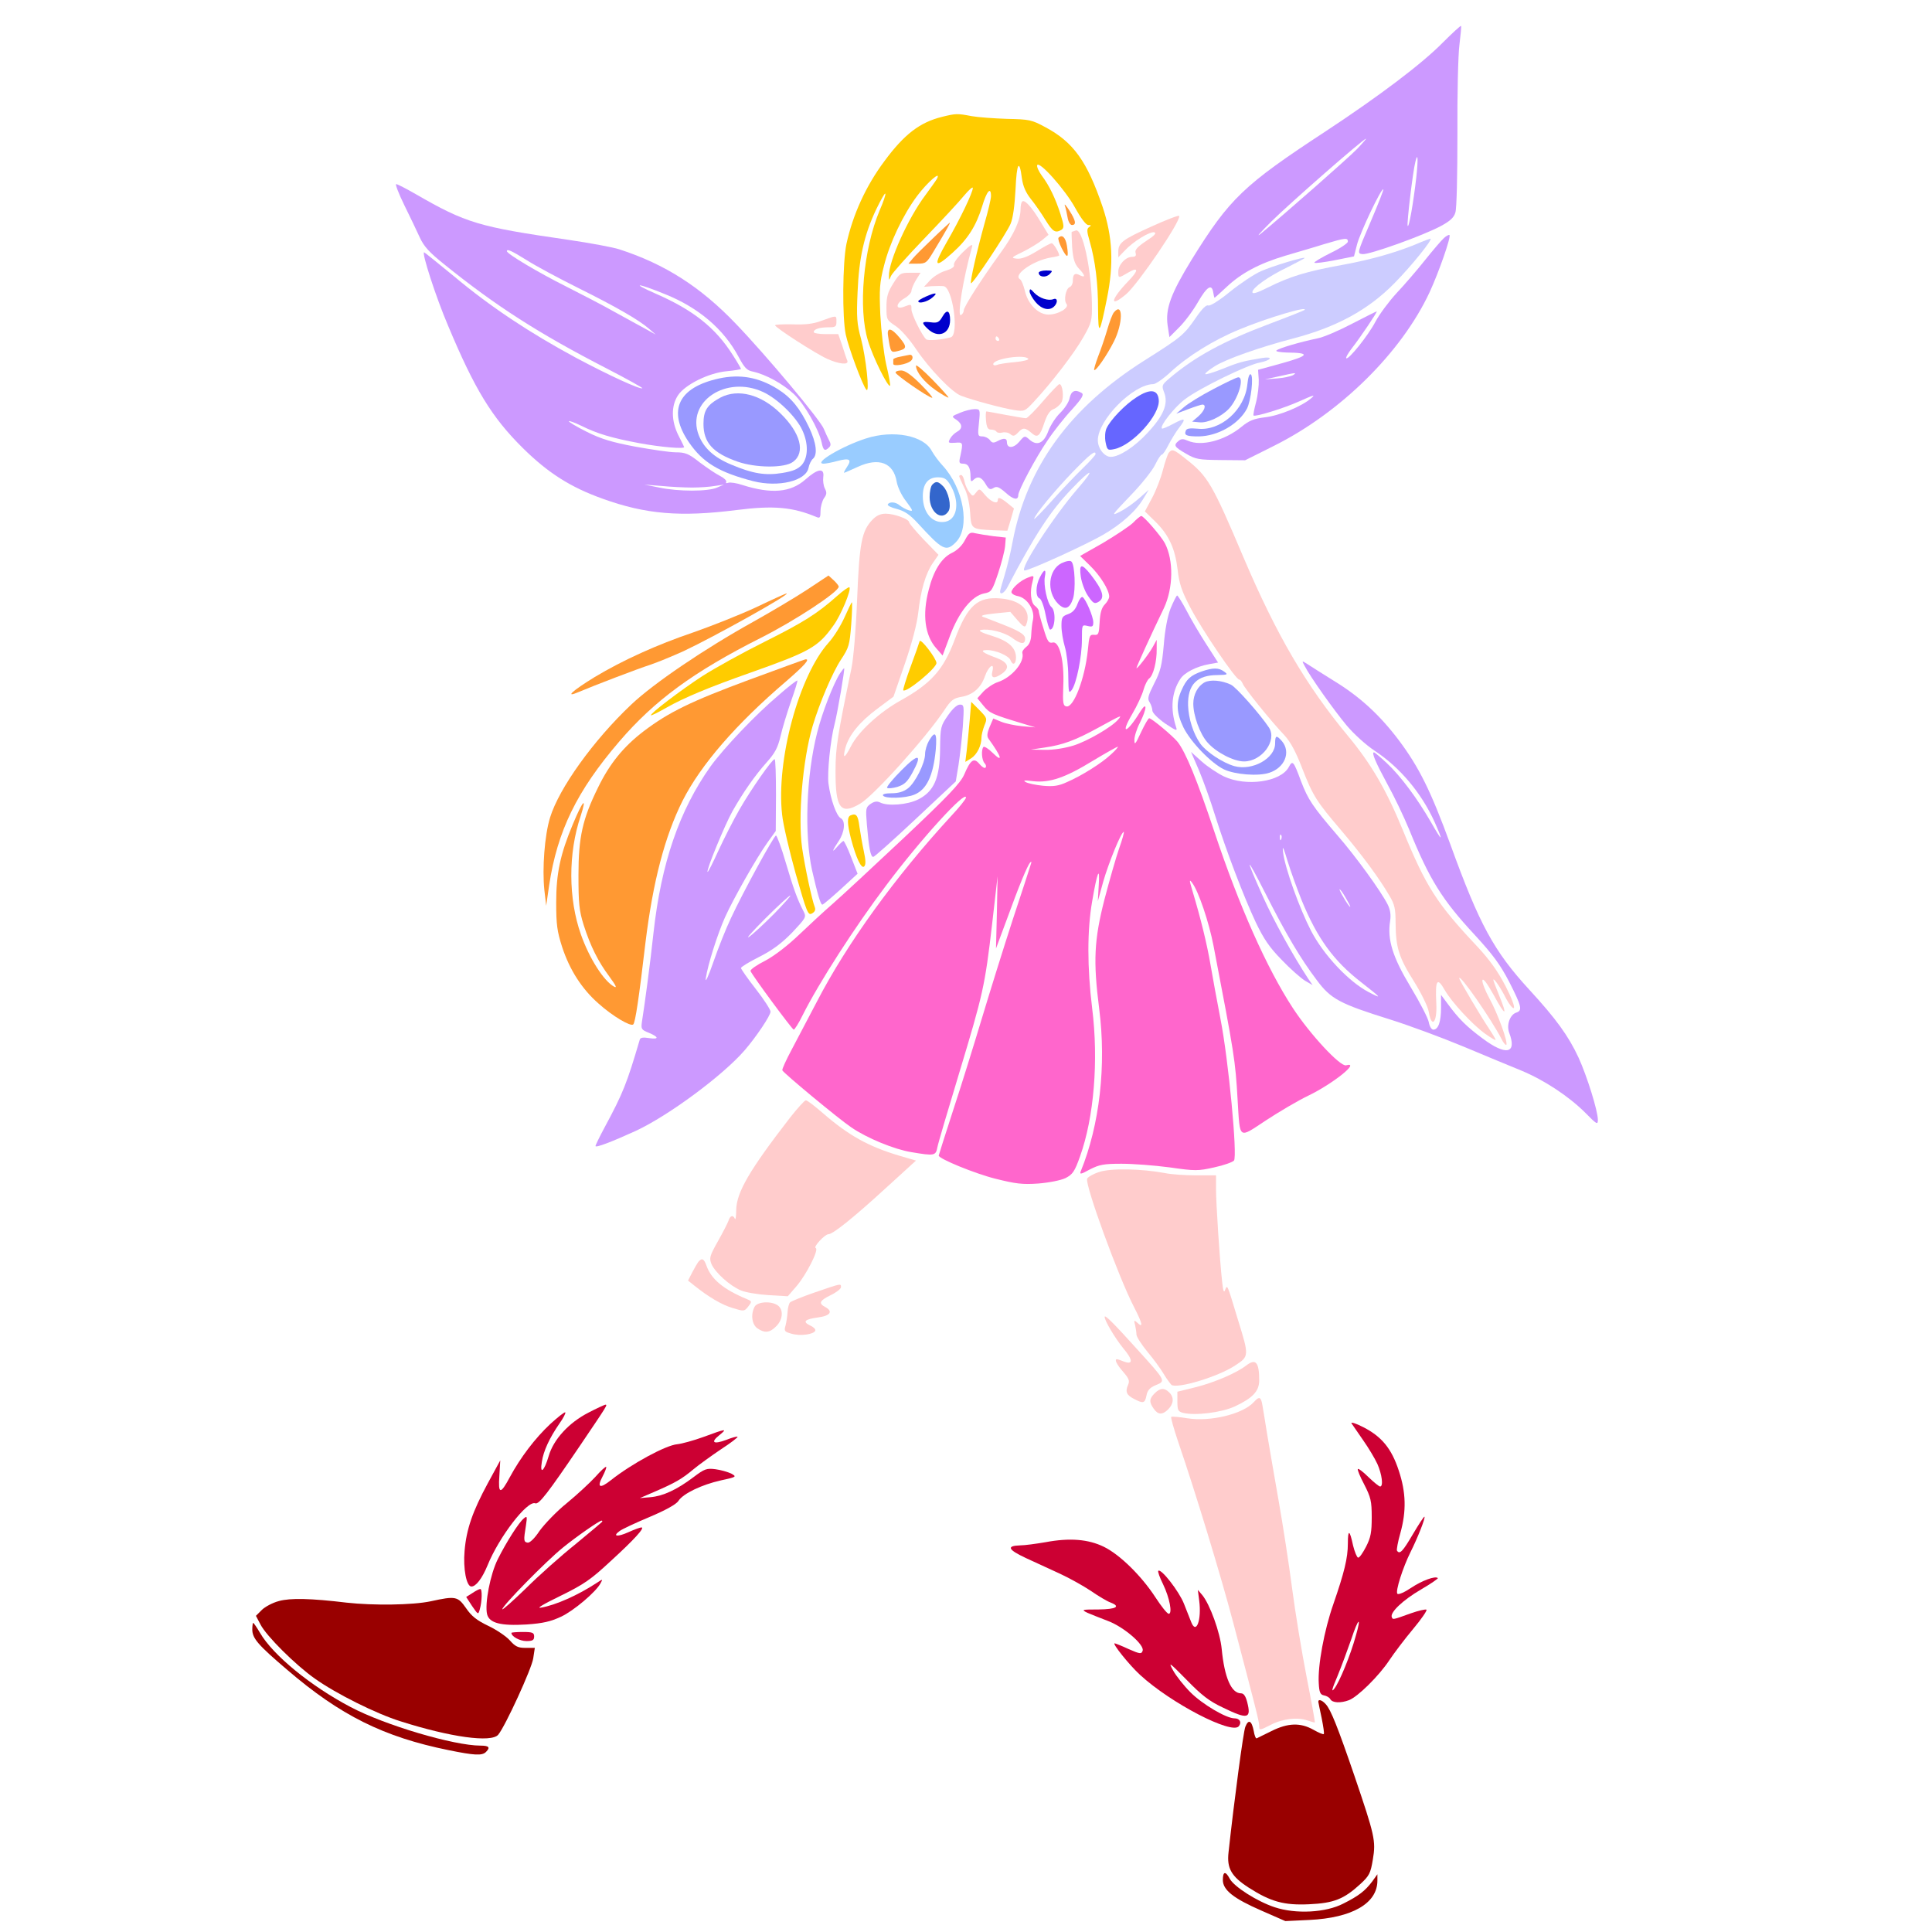 <?xml version="1.0" encoding="UTF-8" standalone="no"?>
<svg
   xmlns:dc="http://purl.org/dc/elements/1.1/"
   xmlns:cc="http://creativecommons.org/ns#"
   xmlns:rdf="http://www.w3.org/1999/02/22-rdf-syntax-ns#"
   xmlns:svg="http://www.w3.org/2000/svg"
   xmlns="http://www.w3.org/2000/svg"
   xmlns:sodipodi="http://sodipodi.sourceforge.net/DTD/sodipodi-0.dtd"
   xmlns:inkscape="http://www.inkscape.org/namespaces/inkscape"
   version="1.0"
   width="850pt"
   height="850pt"
   viewBox="0 0 850 850"
   preserveAspectRatio="xMidYMid meet"
   id="svg2"
   inkscape:version="0.91 r13725"
   sodipodi:docname="People518_014.svg">
  <defs
     id="defs188" />
  <sodipodi:namedview
     pagecolor="#ffffff"
     bordercolor="#666666"
     borderopacity="1"
     objecttolerance="10"
     gridtolerance="10"
     guidetolerance="10"
     inkscape:pageopacity="0"
     inkscape:pageshadow="2"
     inkscape:window-width="1920"
     inkscape:window-height="980"
     id="namedview186"
     showgrid="false"
     inkscape:zoom="0.62824358"
     inkscape:cx="770.86097"
     inkscape:cy="675.37097"
     inkscape:window-x="0"
     inkscape:window-y="1"
     inkscape:window-maximized="1"
     inkscape:current-layer="svg2" />
  <g
     transform="translate(0,850) scale(0.1,-0.1)"
     fill="#000000"
     stroke="none"
     id="g6">
    <path
       d="M0 4250 l0 -4250 4250 0 4250 0 0 4250 0 4250 -4250 0 -4250 0 0 -4250z m6460 4143 c-9 -46 -13 -192 -14 -445 -1 -418 -7 -380 54 -360 8 2 -4 -13 -27 -34 -38 -35 -47 -52 -82 -164 -52 -162 -101 -261 -194 -391 -126 -176 -313 -345 -506 -454 -136 -77 -217 -105 -308 -105 -40 0 -73 -2 -73 -4 0 -3 14 -25 30 -50 17 -25 76 -150 131 -278 97 -225 205 -445 236 -480 9 -10 67 -45 130 -79 145 -79 228 -149 326 -274 98 -127 157 -242 242 -475 69 -192 171 -417 224 -493 17 -25 69 -87 117 -138 174 -188 241 -304 294 -511 21 -80 27 -183 11 -193 -6 -3 -17 10 -26 29 -15 32 -101 122 -155 165 -55 41 -150 91 -261 134 -64 26 -158 65 -210 88 -52 23 -188 72 -304 110 -222 74 -297 112 -416 211 -33 27 -59 46 -59 42 0 -11 58 -113 103 -179 58 -85 177 -215 198 -215 32 0 49 -12 49 -35 0 -34 -79 -98 -185 -150 -84 -41 -200 -109 -289 -170 -36 -25 -38 -29 -32 -64 6 -42 -7 -61 -58 -81 l-29 -11 7 -177 c4 -97 10 -193 15 -212 19 -80 103 -357 114 -376 7 -12 20 -35 30 -52 9 -18 20 -60 23 -94 5 -65 33 -234 84 -508 16 -85 42 -252 59 -370 29 -204 58 -370 64 -377 2 -1 9 34 16 80 7 45 35 148 62 230 43 129 49 159 52 244 2 60 7 98 14 100 15 5 41 -34 54 -81 16 -58 32 -31 36 61 4 75 3 81 -36 161 -23 46 -41 88 -41 93 0 16 42 10 76 -12 31 -19 33 -19 28 -2 -11 28 -110 176 -133 197 -12 11 -21 26 -21 34 0 37 170 -38 226 -100 65 -73 109 -211 101 -320 -2 -38 -3 -68 -2 -68 2 0 20 27 41 60 40 61 64 76 64 39 0 -29 -42 -148 -89 -254 -22 -49 -39 -91 -37 -92 2 -2 24 6 50 17 50 23 146 25 153 3 2 -6 -31 -30 -74 -53 -43 -23 -89 -50 -103 -62 l-25 -20 25 7 c14 4 49 9 78 12 43 5 52 3 52 -10 0 -9 -6 -20 -14 -24 -19 -11 -144 -165 -194 -239 -74 -111 -174 -194 -233 -194 -16 0 -19 -4 -14 -17 31 -76 92 -247 135 -379 54 -164 79 -317 65 -391 -19 -102 -163 -173 -354 -173 -76 0 -92 4 -180 42 -116 50 -179 91 -192 125 -12 32 -12 89 1 113 11 21 81 551 73 563 -2 4 -13 7 -24 7 -37 0 -208 88 -308 159 -55 39 -119 94 -143 123 -83 99 -120 137 -139 143 -19 6 -26 30 -11 39 4 2 39 -9 77 -25 38 -16 70 -27 72 -25 9 8 -52 47 -105 66 -109 40 -182 75 -179 85 2 5 37 12 78 15 l74 5 -85 51 c-47 28 -111 61 -143 73 -75 28 -111 45 -169 84 -58 38 -65 69 -15 60 17 -2 95 4 172 16 212 30 291 7 424 -127 40 -41 68 -64 61 -51 -7 13 -19 32 -27 41 -9 10 -13 24 -9 33 5 14 11 14 47 -7 63 -35 106 -78 140 -138 29 -52 30 -53 25 -20 -2 19 -8 50 -12 68 -10 47 13 41 59 -16 52 -66 96 -176 108 -274 11 -97 24 -142 45 -159 23 -19 25 -7 9 47 -8 27 -39 144 -69 259 -30 116 -79 287 -109 380 -30 94 -74 236 -97 317 l-43 147 -41 22 c-23 11 -67 34 -98 50 -58 29 -74 52 -66 96 1 10 -10 34 -25 54 -31 42 -33 56 -10 81 14 16 15 20 1 36 -47 52 -97 202 -68 202 7 0 38 -28 69 -61 l55 -62 8 31 c6 24 4 41 -11 69 -10 21 -51 128 -90 238 -39 110 -78 219 -87 242 -23 64 -36 70 -97 48 -113 -42 -332 -12 -477 65 -31 16 -74 32 -95 35 -37 5 -44 2 -86 -37 -138 -127 -308 -273 -340 -291 -28 -16 -46 -40 -77 -102 -23 -44 -51 -94 -62 -112 l-21 -32 82 30 c92 34 123 34 127 3 3 -20 -30 -56 -60 -66 -7 -3 -7 -10 2 -25 18 -27 6 -52 -30 -66 -23 -9 -30 -18 -30 -39 0 -17 -7 -31 -19 -38 -26 -13 -102 -13 -138 1 -32 12 -21 24 -122 -131 -71 -108 -189 -255 -198 -246 -3 3 15 31 39 63 49 63 178 254 197 291 10 19 9 23 -6 28 -43 14 -61 28 -75 57 -13 26 -26 35 -75 49 -35 10 -85 36 -121 63 -34 25 -66 45 -70 45 -4 0 -18 -21 -31 -47 -52 -108 -428 -682 -570 -873 -103 -137 -106 -153 -13 -65 37 35 110 105 164 156 53 50 107 111 120 135 22 42 48 59 48 31 0 -8 -9 -40 -20 -72 -11 -32 -18 -60 -16 -62 2 -3 26 11 53 30 89 62 159 96 251 121 50 13 97 28 104 32 7 5 22 10 33 11 24 4 90 43 149 88 25 19 51 35 56 35 24 0 6 -34 -46 -85 -65 -64 -54 -70 41 -20 65 34 98 38 75 9 -7 -7 -67 -47 -135 -89 -148 -90 -158 -100 -113 -109 57 -11 169 -59 165 -70 -2 -6 -44 -14 -95 -17 -92 -7 -181 -37 -225 -77 -17 -15 -17 -17 -2 -22 12 -4 -7 -15 -54 -34 -64 -25 -78 -35 -127 -97 -30 -38 -66 -76 -78 -84 -13 -9 -38 -46 -57 -83 -46 -93 -116 -160 -220 -211 -47 -22 -90 -41 -95 -41 -5 0 -9 -34 -10 -75 0 -73 -3 -80 -73 -223 -40 -81 -80 -161 -88 -179 -9 -17 -29 -46 -45 -62 -38 -39 -66 -40 -219 -6 -298 66 -499 171 -722 374 -42 39 -81 71 -87 71 -18 0 -50 59 -56 104 -7 45 -5 47 42 95 65 65 104 75 258 67 66 -3 160 -11 210 -17 100 -12 207 -7 322 17 41 9 87 13 101 9 23 -5 25 -4 18 17 -4 13 -10 67 -12 121 -6 120 11 182 95 347 32 63 64 130 70 148 6 17 18 32 26 32 13 0 16 -13 17 -67 0 -57 2 -65 12 -49 82 132 116 172 222 265 82 72 117 98 121 87 3 -8 -11 -37 -31 -65 -20 -28 -35 -51 -32 -51 8 0 143 76 171 96 32 23 155 213 291 445 10 19 24 50 30 69 16 50 43 88 73 103 26 12 100 145 142 257 24 64 120 209 219 333 39 48 71 92 71 97 0 12 -84 80 -99 80 -19 0 -12 30 24 107 l36 73 -32 40 c-18 22 -36 37 -39 33 -4 -5 -27 -37 -53 -73 -60 -84 -74 -99 -180 -193 -114 -101 -273 -205 -395 -257 -54 -23 -123 -53 -154 -67 -32 -15 -60 -24 -63 -21 -3 3 32 79 78 169 84 166 123 268 133 343 l6 41 -55 28 c-74 38 -168 125 -227 209 -51 73 -109 225 -129 342 -22 123 -10 293 29 404 55 155 260 415 443 560 43 34 76 62 74 62 -16 0 -254 -88 -341 -126 -132 -58 -195 -102 -264 -184 -30 -36 -64 -77 -77 -92 -12 -15 -20 -30 -17 -33 3 -3 1 -5 -5 -5 -6 0 -23 -30 -39 -67 -47 -113 -45 -318 3 -483 2 -8 -3 -2 -12 13 -28 49 -55 176 -55 261 0 112 22 202 70 294 45 87 91 139 230 260 118 101 172 138 314 212 102 53 174 82 421 170 83 30 436 203 478 234 17 13 17 16 -2 52 -12 21 -21 57 -21 80 0 37 -3 43 -33 57 -71 34 -164 41 -308 22 -184 -23 -353 -22 -460 3 -263 63 -472 191 -613 376 -122 158 -268 474 -338 726 -44 163 -110 310 -157 354 -37 36 -39 46 -7 46 36 0 92 -23 201 -84 173 -97 252 -120 580 -167 228 -32 325 -59 450 -122 77 -38 185 -111 257 -173 63 -54 231 -241 366 -406 48 -59 93 -107 100 -108 16 0 16 3 -9 45 -15 25 -20 45 -15 66 3 16 3 50 -1 74 -5 38 -11 48 -42 67 -79 47 -231 162 -231 174 0 10 22 12 100 7 101 -6 118 0 84 28 -24 20 -43 63 -48 111 -3 23 -14 61 -25 83 -12 21 -21 56 -21 77 0 28 -4 38 -16 38 -14 0 -16 8 -12 48 3 27 12 63 21 81 23 46 14 55 -49 47 -44 -5 -54 -3 -54 8 0 20 79 73 136 93 42 14 44 17 30 32 -33 36 12 41 99 11 75 -26 78 -25 70 10 -14 62 106 196 235 264 130 69 267 91 380 62 54 -14 55 -14 86 14 43 37 135 71 209 77 73 6 146 -19 280 -96 74 -42 97 -51 130 -49 36 3 40 1 38 -18 -2 -19 4 -23 50 -28 29 -4 59 -11 67 -17 13 -8 13 -11 -3 -23 -16 -12 -16 -15 -1 -26 35 -29 61 -120 34 -120 -15 0 -12 -43 6 -86 12 -28 14 -54 10 -92 l-6 -54 35 21 c20 11 43 21 52 21 14 0 14 -2 -1 -22 -44 -62 -59 -103 -57 -160 2 -44 -4 -68 -24 -108 -15 -29 -24 -55 -21 -58 8 -7 7 -9 66 93 82 139 163 246 244 322 41 39 184 144 318 234 330 224 455 319 577 443 58 58 107 103 109 101 2 -2 -1 -35 -8 -72z"
       id="path8"
       style="fill:none" />
    <path
       d="M6349 8314 c-92 -94 -279 -235 -514 -390 -365 -239 -425 -297 -592 -566 -92 -150 -116 -216 -106 -289 l8 -52 41 41 c23 22 61 72 84 112 41 71 62 83 68 42 2 -12 4 -22 6 -22 1 0 25 22 53 48 65 61 144 103 258 137 50 15 127 37 171 51 94 28 104 29 104 11 0 -7 -34 -30 -76 -50 -42 -21 -74 -40 -71 -43 3 -3 43 2 89 11 l85 17 13 51 c13 52 108 252 116 244 2 -2 -23 -66 -56 -143 -59 -138 -60 -139 -36 -142 29 -4 271 83 346 124 39 21 57 37 63 59 6 17 9 166 9 345 -1 175 3 350 9 394 5 43 9 80 7 82 -2 2 -38 -31 -79 -72z m-379 -470 c-40 -41 -314 -282 -424 -373 -23 -18 0 7 49 56 81 80 403 362 415 363 2 0 -16 -21 -40 -46z m261 -125 c-13 -114 -33 -227 -38 -212 -4 12 23 239 34 281 11 46 13 13 4 -69z"
       id="path10"
       style="fill:#cc99ff" />
    <path
       d="M4485 8147 c-56 -19 -106 -45 -135 -72 -24 -23 -27 -23 -80 -9 -184 48 -434 -47 -552 -210 -15 -21 -28 -42 -28 -46 0 -4 11 -15 25 -24 25 -16 28 -16 60 4 43 27 57 20 43 -21 -17 -50 -3 -43 37 18 57 86 146 170 212 201 62 28 44 27 323 23 120 -1 208 -28 288 -88 26 -20 36 -22 47 -13 21 18 18 37 -6 43 -26 7 -20 31 9 35 34 5 26 19 -33 57 -30 19 -55 37 -55 39 0 6 55 -10 72 -20 7 -4 32 -23 55 -41 l42 -34 17 32 c16 31 15 33 -2 47 -11 8 -53 31 -94 50 -85 41 -175 52 -245 29z m88 -93 c45 -24 31 -34 -25 -18 -28 9 -75 14 -104 12 -57 -3 -62 6 -11 21 38 11 101 4 140 -15z"
       id="path12"
       style="fill:none" />
    <path
       d="M4915 7990 c-36 -19 -41 -19 -52 -4 -10 14 -13 14 -23 -5 -7 -15 -21 -21 -42 -21 -29 0 -30 -1 -14 -13 18 -13 17 -15 -13 -36 -17 -12 -31 -27 -31 -32 0 -5 15 -29 34 -53 37 -49 107 -218 127 -308 12 -57 29 -70 29 -22 0 20 36 98 58 124 2 3 12 -5 22 -17 l18 -23 16 47 c9 26 16 55 16 65 0 21 36 25 43 6 2 -7 8 -9 13 -5 14 14 8 85 -10 112 -19 29 -12 49 15 42 39 -10 9 45 -43 78 -16 10 -25 22 -21 31 4 11 -6 14 -47 14 -47 0 -52 2 -47 20 6 25 1 25 -48 0z"
       id="path14"
       style="fill:none" />
    <path
       d="M4145 7986 c-98 -24 -167 -77 -254 -195 -82 -110 -139 -236 -167 -364 -17 -82 -19 -323 -3 -399 12 -57 75 -227 91 -243 15 -16 -2 141 -24 225 -18 64 -20 95 -15 205 6 150 29 252 82 364 20 41 37 72 40 69 3 -2 -8 -35 -25 -74 -72 -171 -95 -432 -51 -574 21 -71 88 -206 97 -197 2 2 -5 44 -17 93 -11 50 -22 145 -26 219 -5 112 -3 142 16 215 25 101 84 225 146 308 45 60 108 115 87 75 -6 -10 -29 -42 -51 -72 -76 -101 -162 -292 -160 -355 0 -21 0 -21 9 0 5 12 71 86 147 165 76 79 155 164 175 189 21 25 38 40 38 33 0 -20 -56 -137 -114 -237 -62 -108 -56 -121 25 -48 67 60 104 119 130 204 20 67 39 89 39 45 0 -12 -13 -67 -29 -122 -33 -119 -64 -255 -59 -261 7 -6 155 217 174 261 11 26 18 80 22 153 5 116 17 135 28 47 5 -35 17 -62 39 -90 18 -22 47 -64 64 -92 33 -53 44 -60 71 -44 12 8 12 18 -4 68 -22 69 -49 126 -83 171 -13 18 -22 38 -20 45 8 22 123 -107 167 -187 26 -47 48 -76 58 -76 13 0 14 -2 4 -9 -11 -7 -11 -18 2 -62 25 -87 37 -185 37 -299 1 -121 7 -113 39 46 31 152 25 273 -19 404 -68 200 -128 284 -251 350 -61 33 -71 35 -170 37 -58 2 -127 7 -155 12 -63 12 -69 12 -130 -3z"
       id="path16"
       style="fill:#ffcc00" />
    <path
       d="M3690 7746 c0 -7 -6 -19 -14 -25 -14 -11 -57 -5 -112 16 -9 3 -14 -2 -14 -16 0 -17 -6 -21 -32 -21 -18 0 -55 -11 -83 -24 l-50 -24 43 -7 c24 -4 46 -13 48 -19 2 -6 -7 -33 -21 -60 -33 -66 -33 -85 2 -78 24 4 25 3 18 -19 -19 -59 -17 -98 6 -138 12 -23 25 -41 28 -41 3 0 14 14 23 31 20 34 38 31 38 -7 0 -39 37 -104 59 -104 11 0 26 -2 34 -6 12 -4 15 15 20 108 5 116 19 172 71 295 15 36 26 81 26 108 0 43 -1 44 -20 33 -16 -10 -24 -10 -40 0 -25 15 -30 15 -30 -2z"
       id="path18"
       style="fill:none" />
    <path
       d="M1779 7597 c25 -51 56 -115 68 -142 18 -39 41 -65 110 -120 226 -182 413 -302 710 -455 89 -46 161 -86 159 -88 -8 -7 -144 55 -292 134 -204 110 -376 224 -536 358 -71 58 -130 106 -132 106 -12 0 52 -198 105 -322 118 -282 193 -404 328 -538 112 -111 212 -174 352 -224 191 -69 343 -81 589 -50 165 21 248 13 353 -31 14 -6 17 -2 17 27 0 18 7 43 15 56 13 17 13 26 4 43 -6 12 -9 34 -7 50 6 42 -24 38 -79 -11 -65 -57 -149 -64 -276 -24 -26 9 -55 13 -63 10 -8 -3 -12 -2 -9 4 3 5 -9 17 -27 26 -18 9 -58 36 -90 60 -48 38 -63 44 -105 44 -26 0 -106 12 -178 25 -101 19 -149 33 -213 65 -46 23 -81 44 -79 47 3 2 27 -7 54 -20 70 -35 134 -54 257 -77 93 -17 196 -26 196 -17 0 1 -11 24 -25 51 -32 64 -33 130 -2 177 31 47 136 99 216 106 33 3 61 8 61 10 0 2 -16 30 -36 61 -76 120 -174 198 -339 270 -114 50 -82 48 43 -3 146 -59 256 -153 321 -274 26 -49 37 -61 64 -66 58 -13 132 -54 180 -99 47 -45 109 -154 122 -213 7 -35 14 -40 33 -21 8 8 8 16 -1 32 -6 12 -16 33 -22 48 -13 37 -255 326 -388 464 -154 161 -311 262 -512 327 -27 9 -129 28 -225 42 -394 57 -449 73 -671 201 -42 24 -80 44 -86 44 -5 0 11 -42 36 -93z m539 -242 c39 -25 140 -79 224 -121 173 -86 269 -142 313 -180 l30 -26 -45 25 c-25 13 -85 47 -135 74 -49 28 -146 78 -215 113 -118 59 -260 143 -260 155 0 11 19 3 88 -40z m727 -1000 c33 0 78 3 100 7 l40 6 -30 -13 c-39 -18 -171 -18 -255 0 l-65 13 75 -6 c41 -4 102 -7 135 -7z"
       id="path20"
       style="fill:#cc99ff" />
    <path
       d="M5071 7618 c-23 -77 -63 -116 -73 -70 -3 13 -9 9 -26 -18 -12 -19 -18 -36 -12 -38 17 -6 180 76 180 91 0 8 3 30 6 48 6 33 6 33 -10 14 -15 -19 -17 -19 -30 -2 -19 24 -21 22 -35 -25z"
       id="path22"
       style="fill:none" />
    <path
       d="M4497 7613 c-4 -3 -7 -19 -7 -33 0 -48 -29 -112 -89 -194 -84 -116 -161 -236 -161 -252 0 -7 -5 -16 -12 -20 -18 -12 8 156 49 301 4 14 -9 7 -40 -24 -25 -24 -43 -49 -40 -57 3 -8 -10 -17 -36 -25 -22 -6 -53 -25 -68 -41 l-28 -30 35 3 c19 1 42 1 51 0 40 -3 70 -214 32 -225 -40 -11 -99 -16 -108 -9 -17 14 -65 110 -65 132 0 24 0 24 -34 11 -38 -14 -35 16 4 38 16 9 30 24 30 32 0 8 9 30 20 48 l20 32 -45 0 c-43 0 -47 -2 -75 -47 -24 -38 -30 -58 -30 -104 0 -55 1 -57 40 -83 22 -14 62 -59 91 -103 59 -87 157 -189 197 -204 52 -20 187 -56 234 -63 45 -7 47 -6 86 36 77 82 179 215 218 284 37 65 39 73 38 149 -3 156 -42 332 -71 321 -8 -3 -16 -6 -18 -6 -1 0 0 -30 2 -67 4 -53 11 -74 29 -94 29 -30 31 -43 5 -30 -22 12 -31 5 -31 -25 0 -12 -6 -24 -14 -27 -17 -7 -27 -58 -14 -74 14 -17 -36 -47 -79 -47 -45 0 -91 46 -104 105 -6 24 -15 47 -22 51 -31 19 59 82 136 95 20 3 37 7 37 9 0 12 -25 54 -33 54 -5 0 -35 -16 -67 -36 -39 -24 -67 -34 -86 -32 -27 3 -26 5 26 30 30 15 68 38 84 51 l29 24 -36 59 c-39 65 -70 98 -80 87z m-102 -603 c3 -5 1 -10 -4 -10 -6 0 -11 5 -11 10 0 6 2 10 4 10 3 0 8 -4 11 -10z m129 -89 c3 -4 -23 -11 -57 -14 -34 -3 -70 -8 -79 -12 -10 -4 -18 -3 -18 3 0 24 141 45 154 23z"
       id="path24"
       style="fill:#ffcccc" />
    <path
       d="M4685 7595 c4 -11 9 -35 12 -52 3 -19 12 -33 19 -33 21 0 17 20 -12 65 -14 22 -23 31 -19 20z"
       id="path26"
       style="fill:#ff9933" />
    <path
       d="M5065 7503 c-126 -57 -145 -71 -145 -111 l0 -24 28 29 c37 40 110 85 130 81 12 -3 1 -15 -35 -38 -39 -26 -51 -40 -47 -52 4 -13 0 -18 -15 -18 -29 0 -61 -35 -61 -65 0 -30 0 -30 44 -4 46 27 46 9 0 -38 -79 -82 -85 -121 -9 -57 54 47 241 322 233 344 -2 4 -57 -17 -123 -47z"
       id="path28"
       style="fill:#ffcccc" />
    <path
       d="M4105 7452 c-39 -37 -79 -77 -89 -89 l-19 -23 39 0 c37 0 41 3 71 53 62 103 75 127 71 127 -1 -1 -35 -31 -73 -68z"
       id="path30"
       style="fill:#ff9933" />
    <path
       d="M6353 7453 c-11 -10 -49 -54 -84 -98 -35 -44 -91 -109 -125 -145 -33 -36 -75 -92 -93 -126 -32 -61 -119 -169 -128 -160 -3 3 8 22 24 43 37 47 115 163 110 163 -2 0 -50 -24 -108 -54 -57 -30 -126 -60 -154 -65 -76 -16 -169 -43 -179 -53 -6 -4 15 -8 45 -9 105 -1 100 -13 -17 -46 l-109 -30 3 -44 c1 -24 -4 -69 -12 -99 -8 -30 -13 -56 -11 -58 7 -7 132 31 203 63 60 27 71 30 52 14 -42 -37 -142 -78 -205 -85 -48 -6 -69 -14 -102 -41 -75 -62 -178 -88 -237 -62 -20 9 -29 9 -41 -1 -23 -19 -19 -26 33 -56 43 -25 56 -27 153 -28 l107 -1 126 63 c293 146 562 411 686 677 40 87 95 243 87 251 -2 2 -13 -3 -24 -13z m-665 -604 c-10 -5 -42 -12 -70 -14 l-53 -4 60 13 c75 17 84 18 63 5z"
       id="path32"
       style="fill:#cc99ff" />
    <path
       d="M4657 7454 c-3 -4 3 -24 14 -46 25 -48 32 -45 23 11 -6 37 -21 51 -37 35z"
       id="path34"
       style="fill:#ff9933" />
    <path
       d="M6250 7434 c-97 -42 -215 -76 -342 -99 -161 -29 -234 -52 -330 -100 -48 -24 -68 -30 -68 -20 0 19 72 70 158 111 39 20 72 37 72 39 0 7 -140 -35 -192 -58 -30 -13 -91 -54 -136 -90 -47 -39 -88 -64 -96 -61 -9 4 -28 -15 -54 -53 -53 -77 -64 -86 -227 -189 -328 -207 -518 -469 -580 -798 -8 -45 -24 -110 -35 -146 -11 -36 -20 -68 -20 -72 0 -18 20 -6 33 20 120 229 188 333 281 430 89 94 109 96 29 4 -108 -124 -262 -362 -235 -362 21 0 267 112 345 157 84 49 147 106 181 165 l20 33 -42 -37 c-22 -20 -60 -47 -84 -59 -41 -21 -39 -18 44 69 49 50 98 112 110 137 12 25 25 45 30 45 4 0 17 19 29 43 12 23 32 56 45 73 34 44 30 48 -23 20 -26 -14 -49 -24 -51 -21 -11 10 56 95 102 129 61 47 276 152 329 161 50 10 61 28 10 20 -83 -14 -101 -18 -172 -47 -40 -16 -76 -27 -78 -24 -3 3 16 19 42 35 49 31 196 83 345 122 191 50 330 126 445 243 74 75 172 196 158 196 -4 -1 -24 -8 -43 -16z m-511 -298 c-2 -2 -69 -29 -149 -59 -208 -78 -333 -146 -448 -244 -30 -26 -32 -30 -20 -60 19 -50 -3 -102 -73 -177 -57 -62 -125 -106 -162 -106 -28 0 -57 37 -57 73 0 89 155 246 244 247 10 0 45 24 77 54 76 70 188 140 303 187 120 50 305 105 285 85z m-919 -634 c0 -4 -25 -32 -56 -62 -31 -30 -92 -94 -135 -142 -43 -48 -79 -85 -79 -81 0 15 90 124 169 206 79 81 101 98 101 79z"
       id="path36"
       style="fill:#ccccff" />
    <path
       d="M5000 6752 c-49 -31 -115 -99 -132 -137 -6 -13 -8 -39 -4 -60 7 -35 9 -37 38 -31 80 16 203 151 196 217 -4 46 -38 50 -98 11z"
       id="path38"
       style="fill:#6666ff" />
    <path
       d="M5110 7352 c-30 -48 -74 -108 -98 -133 -52 -56 -66 -123 -38 -177 15 -29 15 -33 1 -38 -16 -7 -20 -51 -6 -73 16 -24 41 6 41 48 1 39 38 132 39 96 0 -11 -4 -40 -10 -64 -5 -24 -8 -46 -5 -48 2 -2 18 2 34 11 25 13 30 22 34 61 2 31 -1 45 -9 45 -19 0 -16 30 6 66 10 17 22 46 25 65 l7 34 -44 -49 c-61 -69 -69 -43 -11 36 46 62 104 171 104 196 0 26 -17 8 -70 -76z"
       id="path40"
       style="fill:none" />
    <path
       d="M4570 7300 c0 -19 31 -23 48 -6 15 15 14 16 -16 16 -18 0 -32 -5 -32 -10z"
       id="path42"
       style="fill:#0000cc" />
    <path
       d="M3505 7228 c11 -37 55 -109 71 -115 22 -8 104 18 104 33 0 17 -32 34 -64 34 -19 0 -30 9 -44 36 -12 23 -22 33 -26 25 -5 -8 -13 -8 -28 0 -18 10 -19 8 -13 -13z"
       id="path44"
       style="fill:none" />
    <path
       d="M4530 7218 c0 -9 12 -30 26 -47 27 -32 61 -40 82 -19 17 17 15 39 -3 32 -23 -9 -62 4 -85 28 -16 18 -20 19 -20 6z"
       id="path46"
       style="fill:#0000cc" />
    <path
       d="M4073 7195 c-18 -8 -33 -17 -33 -20 0 -13 40 -3 61 15 28 23 17 25 -28 5z"
       id="path48"
       style="fill:#0000cc" />
    <path
       d="M4147 7108 c-15 -26 -22 -30 -52 -26 -41 5 -43 -1 -12 -30 45 -42 97 -21 97 40 0 42 -14 49 -33 16z"
       id="path50"
       style="fill:#0000cc" />
    <path
       d="M4901 7126 c-7 -8 -20 -43 -30 -78 -10 -34 -28 -87 -40 -117 -11 -30 -19 -56 -17 -59 7 -6 55 63 86 124 41 80 42 179 1 130z"
       id="path52"
       style="fill:#ff9933" />
    <path
       d="M3615 7089 c-36 -14 -72 -18 -128 -16 -42 1 -77 -1 -77 -4 0 -10 180 -126 230 -148 51 -23 95 -28 88 -8 -3 6 -13 36 -22 65 l-18 52 -54 0 c-30 0 -54 4 -54 9 0 13 26 21 66 21 30 0 34 3 34 25 0 29 2 28 -65 4z"
       id="path54"
       style="fill:#ffcccc" />
    <path
       d="M3907 7023 c11 -74 12 -75 41 -68 42 10 44 18 11 58 -37 45 -58 49 -52 10z"
       id="path56"
       style="fill:#ff9933" />
    <path
       d="M4738 6920 c-27 -38 -48 -76 -48 -84 0 -21 22 -34 67 -42 38 -6 45 -3 115 50 l75 56 -10 39 -11 39 -36 -57 c-36 -56 -92 -111 -112 -111 -7 0 -8 12 -4 33 9 45 20 147 15 147 -2 -1 -25 -32 -51 -70z"
       id="path58"
       style="fill:none" />
    <path
       d="M3962 6931 c-18 -3 -33 -9 -32 -13 0 -5 0 -13 0 -19 0 -12 58 -3 77 13 13 10 9 29 -5 27 -4 -1 -22 -4 -40 -8z"
       id="path60"
       style="fill:#ff9933" />
    <path
       d="M4030 6891 c0 -28 37 -73 87 -108 29 -20 54 -34 56 -32 1 2 -31 38 -70 78 -40 41 -73 69 -73 62z"
       id="path62"
       style="fill:#ff9933" />
    <path
       d="M3637 6862 c3 -10 21 -38 40 -63 18 -26 33 -49 33 -53 0 -15 -30 -4 -44 16 -30 42 -30 6 -1 -50 16 -31 31 -61 34 -66 2 -4 -6 -5 -18 -1 -19 6 -21 2 -21 -28 0 -49 19 -62 65 -46 27 10 41 23 51 49 9 21 11 36 5 38 -6 2 -4 18 5 42 12 30 13 43 4 59 -6 12 -16 18 -22 15 -7 -5 -9 0 -5 15 3 12 0 36 -7 52 -12 28 -17 31 -69 34 -48 3 -55 1 -50 -13z"
       id="path64"
       style="fill:none" />
    <path
       d="M3940 6861 c0 -10 146 -111 161 -111 5 0 -18 27 -51 60 -41 41 -68 60 -85 60 -14 0 -25 -4 -25 -9z"
       id="path66"
       style="fill:#ff9933" />
    <path
       d="M5488 6810 c-11 -113 -118 -208 -220 -196 -33 3 -48 1 -51 -9 -8 -20 2 -25 57 -25 84 1 176 54 212 122 18 35 30 143 17 151 -6 4 -12 -13 -15 -43z"
       id="path68"
       style="fill:#9999ff" />
    <path
       d="M3164 6835 c-180 -39 -229 -141 -133 -281 61 -89 132 -132 283 -171 111 -28 231 1 243 58 3 16 12 34 19 40 22 18 16 69 -16 138 -40 84 -79 132 -138 169 -83 52 -165 67 -258 47z m194 -60 c63 -29 146 -110 172 -168 27 -58 26 -119 -2 -152 -18 -19 -38 -28 -87 -36 -74 -12 -129 -3 -224 37 -75 31 -121 73 -143 130 -56 147 121 265 284 189z"
       id="path70"
       style="fill:#9999ff" />
    <path
       d="M3170 6751 c-59 -32 -75 -57 -75 -116 0 -82 41 -128 150 -166 80 -28 207 -29 244 -1 56 41 33 128 -56 214 -85 83 -186 109 -263 69z"
       id="path72"
       style="fill:#9999ff" />
    <path
       d="M3846 6795 c3 -33 10 -68 16 -78 5 -10 10 -36 11 -57 l1 -40 56 0 c31 0 77 -7 103 -16 46 -15 62 -30 121 -113 16 -22 30 -40 31 -38 1 1 5 17 8 35 6 30 5 32 -23 32 -38 0 -40 23 -6 73 26 37 24 47 -6 47 -27 0 -22 25 10 49 l27 20 -26 1 c-45 0 -112 29 -168 71 l-54 41 7 -29 c4 -15 18 -52 31 -80 29 -64 10 -75 -26 -15 -12 20 -36 53 -53 72 -17 19 -39 46 -49 60 -18 25 -18 25 -11 -35z"
       id="path74"
       style="fill:none" />
    <path
       d="M5338 6788 c-54 -28 -112 -64 -130 -80 l-33 -28 53 20 c29 11 57 20 62 20 19 0 10 -27 -17 -51 l-28 -24 32 -3 c36 -4 97 25 130 60 41 44 69 138 41 138 -7 0 -57 -24 -110 -52z"
       id="path76"
       style="fill:#9999ff" />
    <path
       d="M4589 6735 c-35 -41 -69 -75 -75 -75 -7 0 -48 7 -91 15 -43 8 -80 15 -83 15 -3 0 -4 -18 -2 -40 3 -31 8 -40 22 -40 11 0 21 -4 24 -9 3 -5 15 -7 26 -4 11 3 27 0 35 -7 13 -11 19 -9 36 9 20 21 29 21 61 -7 23 -19 34 -10 53 49 12 35 24 53 40 59 13 5 29 19 35 30 12 21 5 80 -9 80 -4 0 -37 -34 -72 -75z"
       id="path78"
       style="fill:#ffcccc" />
    <path
       d="M4706 6749 c-3 -18 -22 -46 -41 -65 -19 -18 -43 -54 -53 -81 -20 -54 -50 -67 -84 -36 -19 17 -21 17 -44 -11 -25 -29 -54 -30 -54 -1 0 18 -14 19 -42 4 -17 -9 -24 -8 -33 5 -7 9 -22 16 -33 16 -20 0 -21 4 -15 60 6 59 5 60 -19 60 -14 0 -43 -7 -64 -16 -39 -16 -39 -16 -16 -31 27 -19 28 -39 2 -53 -11 -6 -24 -19 -30 -30 -10 -18 -8 -20 22 -18 35 3 36 2 23 -59 -7 -29 -5 -33 13 -33 22 0 32 -18 32 -58 0 -20 3 -23 12 -14 19 19 36 14 54 -17 14 -24 20 -27 35 -18 14 9 24 5 54 -21 34 -31 55 -34 55 -10 0 20 77 165 128 239 27 41 76 103 108 137 45 50 54 66 43 73 -28 17 -46 10 -53 -22z"
       id="path80"
       style="fill:#cc99ff" />
    <path
       d="M3813 6648 c-6 -24 -9 -45 -6 -48 9 -10 44 43 41 63 -5 36 -24 28 -35 -15z"
       id="path82"
       style="fill:none" />
    <path
       d="M3810 6571 c-106 -34 -235 -111 -186 -111 8 0 36 5 61 12 53 14 64 7 41 -27 -9 -14 -15 -25 -12 -25 2 0 29 12 60 26 93 43 157 18 171 -65 4 -24 22 -62 42 -87 31 -42 32 -45 11 -39 -13 4 -30 14 -39 21 -18 16 -45 18 -53 5 -3 -5 14 -14 39 -20 34 -9 57 -24 93 -63 109 -119 124 -127 167 -84 65 65 35 237 -58 338 -17 18 -38 47 -47 63 -35 69 -169 95 -290 56z m370 -203 c43 -71 34 -151 -19 -163 -56 -12 -101 37 -101 112 0 54 23 83 66 83 28 0 38 -6 54 -32z"
       id="path84"
       style="fill:#99ccff" />
    <path
       d="M4102 6368 c-7 -7 -12 -31 -12 -55 0 -67 54 -108 83 -62 14 22 0 86 -24 110 -22 22 -31 23 -47 7z"
       id="path86"
       style="fill:#3366cc" />
    <path
       d="M5142 6508 c-5 -7 -17 -42 -26 -77 -9 -35 -30 -90 -48 -123 l-31 -58 46 -45 c60 -59 87 -119 98 -211 7 -61 17 -93 57 -169 52 -99 199 -315 214 -315 5 0 11 -8 15 -17 7 -20 124 -165 184 -228 26 -28 50 -72 78 -145 48 -123 63 -146 174 -276 89 -105 166 -209 210 -285 23 -38 27 -58 27 -120 1 -108 14 -151 81 -257 33 -53 62 -113 65 -134 13 -76 38 -46 33 40 -5 102 4 115 38 55 30 -52 121 -151 177 -191 25 -18 46 -30 46 -27 0 4 -13 25 -28 48 -34 50 -132 215 -132 223 0 23 140 -178 186 -267 8 -17 18 -28 21 -26 9 10 -38 139 -74 204 -19 35 -33 71 -31 80 2 12 21 -13 51 -67 51 -94 61 -93 22 2 -14 34 -25 64 -25 67 1 11 32 -34 56 -82 14 -26 29 -45 34 -42 6 4 -10 46 -37 98 -34 65 -70 115 -123 172 -179 190 -226 263 -329 515 -72 175 -138 289 -242 414 -183 221 -312 441 -457 781 -139 328 -158 360 -255 436 -54 43 -60 45 -75 27z"
       id="path88"
       style="fill:#ffcccc" />
    <path
       d="M3657 6433 c-18 -18 -6 -77 24 -115 33 -41 33 -64 0 -34 -49 44 -58 -44 -11 -97 29 -34 38 -57 22 -57 -5 0 -17 9 -27 20 -26 29 -35 25 -35 -16 0 -46 12 -68 54 -93 53 -33 66 -28 66 22 0 42 57 178 80 192 6 3 10 15 10 26 0 18 -1 19 -25 3 -22 -14 -25 -14 -25 -1 0 8 7 21 17 28 19 16 52 86 53 112 0 41 -32 13 -61 -52 -17 -38 -37 -72 -45 -75 -14 -6 -54 38 -54 60 0 8 -5 14 -11 14 -7 0 -10 14 -7 35 4 33 -8 46 -25 28z"
       id="path90"
       style="fill:none" />
    <path
       d="M3746 6397 c-25 -20 -27 -26 -17 -45 6 -12 14 -22 16 -22 5 0 45 76 45 85 0 11 -16 4 -44 -18z"
       id="path92"
       style="fill:none" />
    <path
       d="M3871 6369 c-16 -60 -7 -75 33 -60 28 11 28 24 5 89 -13 35 -24 26 -38 -29z"
       id="path94"
       style="fill:none" />
    <path
       d="M4220 6405 c0 -3 10 -25 21 -48 14 -25 24 -69 27 -110 5 -76 4 -75 106 -80 l58 -2 15 49 14 49 -28 23 c-31 25 -43 29 -43 14 0 -20 -29 -9 -55 21 -25 30 -26 31 -40 13 -15 -19 -15 -19 -31 1 -8 11 -18 32 -21 48 -3 15 -9 27 -14 27 -5 0 -9 -2 -9 -5z"
       id="path96"
       style="fill:#ffcccc" />
    <path
       d="M3838 6213 c-47 -49 -57 -102 -67 -349 -5 -131 -16 -261 -25 -304 -61 -295 -70 -350 -70 -450 -1 -166 22 -197 108 -146 60 35 289 289 371 412 29 44 40 52 74 58 50 8 87 40 104 90 16 46 44 65 33 22 -8 -30 8 -34 42 -10 37 26 28 50 -25 70 -61 22 -75 34 -40 34 37 0 96 -25 103 -45 10 -25 24 -17 24 13 -1 43 -33 72 -107 95 -41 12 -60 22 -49 25 35 8 103 -9 137 -33 40 -30 59 -32 59 -5 0 20 -28 36 -125 73 -22 9 -49 19 -60 23 -14 5 1 10 50 15 l70 7 32 -37 c26 -30 33 -33 38 -19 24 60 -21 107 -112 115 -102 9 -146 -30 -203 -182 -49 -131 -103 -192 -238 -267 -92 -51 -186 -137 -218 -201 -29 -56 -38 -58 -24 -5 16 55 63 113 140 170 l71 53 50 145 c32 93 53 174 59 225 11 98 32 171 64 218 l25 36 -65 67 c-35 37 -64 71 -64 76 0 14 -66 38 -103 38 -23 0 -41 -8 -59 -27z"
       id="path98"
       style="fill:#ffcccc" />
    <path
       d="M4985 6200 c-17 -16 -76 -55 -131 -88 l-102 -58 44 -43 c45 -44 84 -107 84 -136 0 -8 -9 -24 -19 -34 -14 -14 -21 -37 -23 -78 -3 -52 -5 -58 -24 -56 -20 2 -22 -4 -28 -68 -13 -124 -62 -253 -94 -247 -15 3 -17 15 -14 90 5 110 -17 199 -47 191 -17 -4 -23 5 -40 62 -12 37 -21 72 -21 77 0 6 -8 16 -17 23 -18 13 -23 63 -10 107 7 27 6 27 -20 17 -33 -12 -73 -48 -73 -64 0 -7 13 -15 30 -18 40 -9 73 -61 65 -102 -4 -16 -7 -47 -8 -68 -1 -26 -9 -44 -22 -53 -11 -9 -19 -20 -17 -27 11 -40 -47 -108 -108 -128 -19 -6 -47 -25 -63 -41 l-27 -30 27 -33 c27 -33 38 -38 178 -80 l50 -15 -58 5 c-32 3 -74 12 -93 20 l-34 14 -16 -37 c-11 -27 -13 -41 -5 -52 58 -80 66 -109 18 -62 -18 18 -36 29 -40 26 -11 -12 -8 -59 5 -72 6 -6 8 -15 4 -19 -4 -5 -16 3 -27 16 -24 29 -39 19 -67 -47 -17 -38 -69 -93 -264 -277 -134 -126 -275 -257 -313 -290 -38 -33 -105 -95 -149 -137 -49 -47 -107 -92 -148 -114 -38 -19 -68 -40 -66 -46 7 -19 183 -257 190 -258 4 0 22 28 39 63 71 142 232 392 368 572 152 203 351 421 351 386 0 -6 -30 -44 -67 -83 -246 -268 -455 -557 -588 -813 -37 -71 -88 -167 -112 -213 -24 -45 -43 -86 -41 -91 5 -12 247 -213 302 -250 69 -48 191 -98 266 -110 101 -17 107 -16 114 21 3 17 47 165 96 327 105 348 113 381 145 656 l24 210 -3 -159 -4 -159 48 129 c54 149 90 235 102 249 6 6 7 4 4 -5 -2 -8 -38 -118 -80 -245 -41 -126 -102 -322 -136 -435 -34 -113 -90 -294 -126 -403 -35 -108 -64 -199 -64 -201 0 -14 161 -80 250 -102 88 -22 118 -26 188 -21 49 4 99 14 120 24 31 16 40 28 64 96 61 171 82 420 53 652 -22 179 -22 343 0 469 22 130 35 161 29 71 l-4 -70 24 87 c24 83 79 218 90 218 3 0 -6 -33 -20 -72 -14 -40 -43 -142 -65 -226 -45 -177 -50 -268 -23 -480 32 -250 2 -511 -81 -715 -6 -15 0 -14 40 8 41 21 61 25 139 25 50 0 145 -7 212 -16 112 -16 125 -16 196 0 42 9 81 23 87 30 16 19 -24 442 -59 621 -16 82 -36 193 -45 245 -15 87 -41 195 -80 325 -13 44 -13 48 0 31 28 -37 74 -173 94 -277 92 -480 96 -502 106 -678 11 -178 2 -171 125 -90 58 38 141 87 185 108 110 53 233 152 167 134 -26 -6 -158 136 -234 252 -115 176 -236 448 -345 775 -76 228 -126 350 -162 396 -21 26 -114 104 -125 104 -4 0 -20 -28 -36 -62 -24 -52 -29 -58 -29 -35 -1 15 10 50 24 77 32 63 33 99 1 48 -58 -95 -90 -104 -35 -10 22 37 44 85 50 107 6 21 17 44 25 50 18 13 34 75 33 130 l0 40 -17 -31 c-19 -34 -72 -102 -72 -93 0 5 61 140 121 264 41 88 43 210 4 285 -15 29 -93 120 -104 120 -3 0 -20 -13 -36 -30z m-65 -865 c-27 -33 -136 -96 -197 -115 -39 -12 -90 -20 -127 -19 l-61 1 60 9 c83 12 136 32 240 89 100 55 103 56 85 35z m-32 -154 c-40 -38 -129 -94 -194 -122 -37 -17 -60 -20 -105 -16 -31 3 -65 10 -76 16 -14 8 -6 9 33 4 73 -8 142 16 264 91 58 35 107 62 108 61 2 -2 -11 -17 -30 -34z"
       id="path100"
       style="fill:#ff66cc" />
    <path
       d="M4245 6123 c-12 -23 -34 -45 -58 -56 -45 -22 -80 -78 -101 -162 -29 -109 -17 -201 33 -257 l28 -32 33 88 c39 104 96 174 149 185 33 6 36 11 62 88 15 45 29 99 31 120 l3 38 -55 6 c-30 4 -66 10 -80 13 -22 6 -28 1 -45 -31z"
       id="path102"
       style="fill:#ff66cc" />
    <path
       d="M4670 6022 c-58 -29 -67 -126 -15 -178 30 -30 51 -23 66 23 12 39 8 148 -7 162 -5 6 -23 3 -44 -7z"
       id="path104"
       style="fill:#cc66ff" />
    <path
       d="M4755 5963 c4 -27 18 -65 32 -85 21 -31 28 -36 44 -27 32 17 23 50 -33 122 -40 50 -51 47 -43 -10z"
       id="path106"
       style="fill:#cc66ff" />
    <path
       d="M3680 5985 c0 -19 24 -29 48 -20 15 6 14 8 -8 20 -32 18 -40 18 -40 0z"
       id="path108"
       style="fill:none" />
    <path
       d="M4575 5960 c-19 -36 -20 -86 -1 -93 7 -3 19 -34 26 -71 7 -36 16 -66 20 -66 22 0 27 82 6 99 -18 15 -36 97 -29 134 7 35 -3 35 -22 -3z"
       id="path110"
       style="fill:#cc66ff" />
    <path
       d="M3550 5905 c-52 -34 -158 -97 -235 -140 -216 -120 -440 -272 -538 -365 -166 -157 -317 -367 -357 -497 -24 -78 -35 -225 -25 -319 l8 -69 13 90 c36 239 122 415 308 632 156 182 327 307 622 456 153 77 344 203 344 226 0 4 -10 17 -22 28 l-23 21 -95 -63z"
       id="path112"
       style="fill:#ff9933" />
    <path
       d="M3683 5878 c-88 -78 -146 -115 -322 -203 -96 -48 -217 -115 -270 -149 -97 -63 -233 -167 -227 -173 2 -2 32 13 67 33 79 45 193 92 369 154 263 93 299 113 366 207 33 44 81 160 71 169 -3 3 -27 -14 -54 -38z"
       id="path114"
       style="fill:#ffcc00" />
    <path
       d="M3326 5828 c-71 -33 -195 -82 -275 -110 -162 -55 -310 -122 -435 -197 -98 -60 -134 -93 -71 -66 71 30 259 102 315 120 30 10 96 37 147 60 136 64 479 255 453 254 -3 0 -63 -27 -134 -61z"
       id="path116"
       style="fill:#ff9933" />
    <path
       d="M4741 5844 c-9 -25 -22 -39 -42 -46 -26 -9 -29 -15 -29 -52 0 -24 7 -65 15 -92 8 -27 15 -85 15 -129 1 -71 2 -78 15 -61 21 28 45 146 45 222 0 66 0 66 25 60 21 -5 25 -3 25 16 0 26 -33 102 -47 111 -5 3 -15 -10 -22 -29z"
       id="path118"
       style="fill:#cc66ff" />
    <path
       d="M5150 5823 c-14 -37 -25 -96 -30 -162 -8 -88 -14 -114 -42 -168 -27 -54 -31 -67 -20 -83 7 -11 12 -28 12 -37 1 -10 25 -34 56 -56 50 -33 55 -35 48 -15 -26 81 -19 153 19 211 18 28 71 55 127 65 l39 7 -52 81 c-29 45 -68 111 -87 148 -19 36 -38 66 -41 66 -3 0 -16 -26 -29 -57z"
       id="path120"
       style="fill:#cc99ff" />
    <path
       d="M3716 5785 c-16 -36 -47 -87 -71 -113 -130 -145 -231 -518 -204 -756 4 -42 32 -160 60 -261 49 -171 54 -183 71 -174 13 7 17 16 13 27 -13 33 -44 179 -56 261 -19 135 2 386 46 536 30 101 88 237 125 293 35 53 38 64 45 155 4 53 5 97 3 97 -2 0 -16 -29 -32 -65z"
       id="path122"
       style="fill:#ffcc00" />
    <path
       d="M4046 5679 c-2 -8 -20 -59 -40 -113 -20 -54 -34 -101 -32 -103 12 -13 146 97 146 120 0 19 -69 110 -74 96z"
       id="path124"
       style="fill:#ffcc00" />
    <path
       d="M3298 5510 c-259 -96 -355 -143 -466 -227 -89 -68 -150 -143 -201 -248 -68 -138 -86 -218 -86 -385 0 -125 3 -156 23 -220 30 -93 63 -160 114 -228 27 -37 34 -50 20 -43 -45 24 -109 124 -146 229 -56 158 -57 358 -1 523 29 90 8 66 -35 -38 -55 -131 -73 -216 -73 -343 0 -98 4 -127 26 -196 33 -101 87 -185 160 -249 61 -55 142 -103 153 -92 9 8 25 115 54 362 33 268 85 466 163 622 80 158 235 337 455 525 82 71 108 100 85 97 -5 -1 -115 -41 -245 -89z"
       id="path126"
       style="fill:#ff9933" />
    <path
       d="M5740 5570 c24 -47 129 -195 185 -262 31 -37 85 -86 123 -111 111 -73 205 -185 263 -312 41 -92 36 -92 -16 -1 -60 104 -133 202 -194 259 -28 26 -53 47 -56 47 -12 0 8 -46 59 -140 29 -52 72 -142 96 -200 89 -219 144 -308 289 -464 79 -86 111 -129 151 -206 55 -108 59 -126 31 -135 -28 -9 -44 -55 -31 -89 35 -92 -14 -102 -117 -25 -70 52 -104 85 -154 153 l-29 39 0 -57 c0 -61 -12 -96 -34 -96 -8 0 -17 15 -20 33 -3 17 -39 87 -80 155 -79 131 -103 208 -90 290 4 27 1 49 -11 73 -30 59 -140 211 -221 304 -109 127 -129 157 -160 238 -33 89 -37 94 -54 62 -35 -65 -187 -87 -285 -41 -27 13 -71 42 -97 65 l-48 43 35 -81 c19 -45 51 -134 71 -199 49 -155 125 -355 179 -470 35 -73 60 -110 114 -165 38 -40 85 -81 103 -92 l33 -19 -20 29 c-64 97 -151 254 -198 359 -82 183 -78 189 10 16 91 -180 155 -288 227 -383 61 -82 100 -103 321 -172 83 -26 229 -80 325 -120 96 -40 210 -88 253 -105 101 -42 207 -112 280 -184 52 -53 57 -56 57 -33 0 40 -48 193 -85 274 -44 95 -100 172 -216 298 -157 171 -220 287 -348 640 -86 235 -137 338 -225 456 -85 113 -173 194 -288 264 -51 32 -104 65 -117 74 -24 15 -24 15 -11 -9z m-103 -762 c-3 -8 -6 -5 -6 6 -1 11 2 17 5 13 3 -3 4 -12 1 -19z m89 -267 c69 -169 141 -268 262 -362 92 -72 95 -76 32 -43 -87 46 -197 163 -252 269 -51 99 -114 274 -123 345 -4 34 1 24 20 -39 14 -46 42 -122 61 -170z m203 -6 c13 -22 15 -31 6 -20 -18 22 -53 86 -38 70 6 -5 20 -28 32 -50z"
       id="path128"
       style="fill:#cc99ff" />
    <path
       d="M3696 5538 c-29 -45 -79 -173 -101 -262 -48 -189 -57 -448 -22 -606 24 -104 37 -150 45 -150 4 0 40 31 81 68 l74 68 -28 72 c-15 40 -31 72 -34 72 -3 0 -16 -12 -29 -27 -25 -29 -20 -15 8 27 26 38 31 89 9 100 -19 11 -44 80 -54 152 -6 47 8 191 27 263 13 50 46 245 42 245 -2 0 -10 -10 -18 -22z"
       id="path130"
       style="fill:#cc99ff" />
    <path
       d="M5287 5546 c-50 -18 -67 -34 -88 -81 -26 -56 -23 -102 8 -166 32 -64 122 -157 178 -184 49 -23 151 -31 199 -15 68 22 96 90 57 138 -25 29 -31 28 -31 -9 0 -65 -99 -121 -178 -100 -51 14 -124 62 -151 99 -31 44 -52 110 -54 169 -2 91 39 133 130 133 44 1 47 2 29 15 -24 18 -49 18 -99 1z"
       id="path132"
       style="fill:#9999ff" />
    <path
       d="M3425 5441 c-102 -86 -241 -233 -299 -313 -137 -193 -217 -425 -251 -733 -14 -131 -39 -318 -51 -392 -4 -30 -2 -34 31 -47 45 -19 45 -30 -1 -23 -23 4 -36 2 -39 -6 -57 -193 -73 -235 -155 -387 -22 -41 -40 -78 -40 -82 0 -9 73 19 178 67 144 67 383 244 478 354 51 59 114 153 114 170 0 9 -29 54 -65 100 -36 46 -65 88 -65 92 0 5 36 27 80 49 59 30 98 59 145 107 60 64 63 68 51 92 -30 58 -45 102 -79 216 -19 66 -39 119 -43 119 -10 -2 -146 -251 -198 -363 -22 -46 -57 -134 -78 -195 -21 -61 -36 -93 -33 -71 9 61 52 196 85 270 36 80 139 262 187 329 l36 50 1 158 c0 87 -2 158 -6 158 -11 0 -104 -133 -155 -222 -27 -47 -69 -130 -93 -182 -24 -53 -45 -94 -47 -92 -7 6 76 207 109 266 46 82 100 159 151 216 36 40 49 64 61 115 8 35 29 104 46 153 17 48 30 90 28 92 -2 2 -40 -27 -83 -65z m-20 -962 c-44 -44 -93 -90 -110 -101 -16 -11 16 25 72 81 56 56 105 101 110 101 4 0 -28 -36 -72 -81z"
       id="path134"
       style="fill:#cc99ff" />
    <path
       d="M5300 5498 c-30 -16 -50 -53 -50 -94 0 -52 29 -133 62 -170 38 -44 116 -84 161 -84 79 0 147 92 110 149 -37 56 -145 179 -168 189 -41 19 -89 23 -115 10z"
       id="path136"
       style="fill:#9999ff" />
    <path
       d="M4266 5328 c-4 -45 -10 -105 -13 -132 l-6 -48 26 16 c26 17 45 56 45 91 0 11 6 35 13 53 13 31 12 33 -22 68 l-36 36 -7 -84z"
       id="path138"
       style="fill:#ffcc00" />
    <path
       d="M4171 5353 c-32 -46 -34 -51 -35 -148 -1 -129 -27 -187 -96 -222 -47 -24 -136 -31 -169 -13 -13 6 -25 4 -41 -7 -21 -15 -22 -20 -16 -92 9 -103 16 -141 28 -141 5 0 89 75 186 166 l177 166 12 72 c6 39 15 115 19 169 6 92 6 97 -13 97 -12 0 -32 -18 -52 -47z"
       id="path140"
       style="fill:#cc99ff" />
    <path
       d="M4087 5241 c-9 -16 -17 -42 -17 -58 0 -40 -43 -126 -75 -151 -19 -15 -42 -22 -72 -22 -27 0 -42 -4 -38 -10 9 -15 100 -12 138 4 54 22 83 83 94 198 6 74 -2 86 -30 39z"
       id="path142"
       style="fill:#9999ff" />
    <path
       d="M3966 5111 c-39 -39 -67 -74 -63 -77 4 -4 24 -2 45 4 31 10 44 22 66 62 46 84 28 88 -48 11z"
       id="path144"
       style="fill:#9999ff" />
    <path
       d="M3743 4913 c-17 -6 -16 -36 1 -103 23 -87 46 -134 58 -122 8 8 7 27 -2 69 -7 32 -15 80 -19 107 -6 49 -14 59 -38 49z"
       id="path146"
       style="fill:#ffcc00" />
    <path
       d="M3476 3583 c-178 -230 -236 -329 -237 -407 0 -28 -3 -45 -6 -38 -7 18 -21 15 -28 -9 -4 -11 -25 -52 -47 -91 -36 -64 -38 -73 -28 -99 16 -37 81 -96 129 -116 20 -9 75 -18 122 -21 l85 -5 38 44 c44 51 100 162 85 168 -13 4 40 61 56 61 19 0 107 70 249 200 l136 124 -72 21 c-138 41 -225 90 -338 188 -36 31 -69 57 -75 56 -5 0 -36 -34 -69 -76z"
       id="path148"
       style="fill:#ffcccc" />
    <path
       d="M4837 3344 c-26 -8 -51 -22 -54 -30 -10 -27 139 -436 207 -566 38 -74 41 -94 11 -65 -11 10 -13 8 -7 -13 3 -14 6 -32 6 -42 0 -9 22 -43 48 -75 27 -32 59 -76 72 -98 13 -22 29 -43 34 -48 26 -18 206 36 281 86 61 40 61 41 11 202 -48 159 -46 154 -56 130 -5 -15 -9 -5 -13 35 -11 98 -27 346 -27 408 l0 61 -87 0 c-49 0 -110 4 -138 10 -101 19 -237 22 -288 5z"
       id="path150"
       style="fill:#ffcccc" />
    <path
       d="M3072 2948 c-5 -7 -17 -28 -27 -47 l-18 -35 29 -23 c61 -49 120 -84 168 -98 49 -15 51 -15 68 7 17 22 16 23 -5 32 -104 43 -158 88 -179 148 -11 31 -20 35 -36 16z"
       id="path152"
       style="fill:#ffcccc" />
    <path
       d="M3585 2814 c-55 -19 -104 -39 -109 -44 -5 -5 -10 -24 -11 -42 -1 -18 -5 -45 -9 -60 -7 -24 -5 -27 27 -36 38 -11 98 -3 104 14 2 6 -8 16 -22 22 -36 17 -25 28 35 36 54 7 66 27 30 46 -30 16 -24 28 25 52 25 12 45 28 45 35 0 17 2 17 -115 -23z"
       id="path154"
       style="fill:#ffcccc" />
    <path
       d="M3320 2751 c-18 -34 -12 -78 12 -95 32 -22 55 -20 83 9 29 28 33 72 8 91 -28 21 -90 18 -103 -5z"
       id="path156"
       style="fill:#ffcccc" />
    <path
       d="M4860 2706 c0 -17 47 -95 82 -138 43 -51 44 -74 2 -58 -14 6 -27 10 -30 10 -12 0 -1 -23 27 -55 26 -30 30 -40 22 -58 -13 -30 -7 -45 27 -62 40 -21 47 -19 54 15 4 23 15 35 41 46 45 18 45 18 -83 159 -103 114 -142 153 -142 141z"
       id="path158"
       style="fill:#ffcccc" />
    <path
       d="M5485 2494 c-43 -34 -139 -75 -220 -96 l-85 -21 0 -43 c0 -38 3 -44 25 -50 53 -13 168 1 227 28 79 37 108 67 108 115 0 79 -15 97 -55 67z"
       id="path160"
       style="fill:#ffcccc" />
    <path
       d="M5080 2370 c-24 -24 -25 -38 -4 -68 19 -27 38 -28 64 -2 24 24 26 53 4 74 -21 21 -40 20 -64 -4z"
       id="path162"
       style="fill:#ffcccc" />
    <path
       d="M5516 2331 c-48 -52 -190 -87 -291 -71 -37 6 -70 9 -72 6 -3 -2 11 -51 30 -108 76 -221 189 -593 243 -798 95 -361 114 -434 114 -452 0 -22 1 -22 50 3 51 27 118 35 161 20 18 -6 33 -10 34 -9 1 2 -15 91 -36 198 -21 107 -50 283 -64 390 -14 107 -41 283 -60 390 -19 107 -41 238 -50 290 -8 52 -18 110 -21 128 -6 37 -14 40 -38 13z"
       id="path164"
       style="fill:#ffcccc" />
    <path
       d="M2589 2285 c-86 -44 -154 -118 -175 -191 -20 -68 -40 -84 -30 -25 7 47 33 104 78 169 17 24 28 46 25 48 -3 3 -33 -21 -67 -52 -66 -62 -130 -146 -177 -233 -41 -77 -52 -76 -46 6 l4 68 -55 -101 c-67 -124 -94 -202 -102 -297 -7 -78 8 -157 30 -157 20 0 47 35 71 93 50 124 175 287 210 273 16 -6 54 43 197 254 121 179 122 180 111 180 -4 -1 -38 -16 -74 -35z"
       id="path166"
       style="fill:#cc0033" />
    <path
       d="M5946 2238 c5 -7 28 -41 51 -74 24 -34 52 -81 63 -105 20 -45 27 -99 12 -99 -5 0 -28 19 -51 41 -23 23 -44 39 -47 36 -3 -3 10 -34 28 -68 29 -57 33 -73 33 -144 0 -66 -4 -89 -25 -130 -14 -27 -29 -49 -35 -48 -5 1 -15 25 -22 53 -15 71 -23 73 -23 9 0 -64 -16 -128 -64 -267 -40 -114 -69 -271 -64 -348 2 -40 7 -50 23 -53 11 -2 24 -9 28 -17 9 -16 45 -18 82 -4 39 15 132 107 177 175 22 33 69 95 105 138 36 43 62 81 59 85 -4 3 -35 -4 -69 -16 -81 -29 -79 -29 -84 -16 -7 21 50 75 129 121 43 25 76 48 74 50 -11 11 -70 -11 -118 -43 -28 -19 -55 -31 -60 -26 -10 10 24 116 58 184 31 62 66 150 61 155 -2 2 -25 -33 -51 -77 -44 -75 -58 -91 -70 -72 -2 4 4 39 15 77 27 97 25 179 -7 275 -32 98 -76 150 -156 191 -33 17 -56 24 -52 17z m19 -935 c-23 -84 -72 -204 -95 -233 -14 -18 -10 -1 14 55 18 44 45 117 61 163 31 94 46 105 20 15z"
       id="path168"
       style="fill:#cc0033" />
    <path
       d="M3095 2178 c-44 -16 -96 -30 -115 -32 -50 -4 -201 -86 -292 -158 -49 -39 -63 -33 -37 16 11 21 18 40 16 42 -3 3 -24 -17 -48 -44 -24 -26 -80 -78 -125 -115 -45 -36 -98 -92 -120 -122 -23 -35 -44 -54 -53 -52 -17 3 -18 9 -7 76 6 40 5 43 -10 30 -21 -17 -76 -103 -114 -179 -33 -66 -58 -196 -47 -242 10 -39 60 -52 174 -45 72 5 106 13 151 34 56 26 154 109 174 147 11 20 11 20 -18 1 -81 -53 -179 -97 -244 -108 -22 -4 10 15 86 52 104 51 134 72 221 153 104 95 152 148 135 148 -5 0 -31 -9 -57 -21 -49 -22 -72 -19 -39 5 10 8 70 36 132 62 71 30 118 56 127 71 21 32 102 71 187 90 69 15 70 16 45 30 -15 7 -46 16 -69 19 -39 5 -48 2 -97 -35 -73 -55 -133 -83 -189 -88 l-47 -4 65 28 c90 39 120 56 170 98 24 20 78 59 121 88 43 28 76 53 74 56 -3 2 -25 -4 -50 -14 -57 -21 -70 -11 -30 21 37 30 30 29 -70 -8z m-445 -372 c0 -2 -53 -46 -117 -99 -65 -52 -164 -140 -220 -196 -57 -55 -103 -96 -103 -91 0 15 189 208 265 270 60 49 162 120 172 120 2 0 3 -2 3 -4z"
       id="path170"
       style="fill:#cc0033" />
    <path
       d="M4600 1715 c-41 -7 -92 -14 -112 -14 -62 -2 -53 -19 26 -56 42 -19 109 -50 150 -69 41 -19 102 -53 135 -75 33 -23 72 -46 86 -51 47 -18 27 -30 -52 -31 -75 0 -77 -1 -48 -15 17 -7 56 -23 88 -35 69 -25 164 -106 154 -132 -5 -15 -12 -14 -62 8 -30 14 -58 25 -61 25 -12 0 65 -96 112 -139 136 -125 403 -263 434 -226 14 17 5 35 -19 35 -36 0 -141 62 -193 114 -29 29 -64 73 -77 97 -22 40 -17 36 60 -42 66 -68 100 -94 160 -122 109 -53 125 -49 106 25 -7 26 -15 38 -27 38 -43 0 -73 70 -85 195 -7 73 -52 197 -86 238 l-19 22 6 -47 c11 -85 -13 -151 -35 -95 -5 12 -19 49 -32 81 -21 54 -101 157 -113 145 -3 -3 6 -29 21 -59 29 -60 42 -130 25 -130 -7 0 -33 33 -59 73 -62 95 -157 188 -227 222 -68 33 -149 40 -256 20z"
       id="path172"
       style="fill:#cc0033" />
    <path
       d="M2078 1491 l-27 -17 26 -40 c27 -39 27 -39 34 -14 10 35 11 90 2 89 -5 0 -20 -8 -35 -18z"
       id="path174"
       style="fill:#cc0033" />
    <path
       d="M1227 1456 c-27 -7 -61 -25 -75 -39 l-26 -26 20 -38 c26 -51 154 -178 239 -238 94 -67 271 -155 377 -188 220 -70 400 -95 430 -59 31 37 148 292 154 336 l7 46 -41 0 c-33 0 -45 6 -69 33 -16 18 -59 47 -95 64 -50 24 -73 42 -97 77 -37 53 -46 55 -156 31 -80 -17 -253 -19 -370 -6 -158 19 -248 21 -298 7z"
       id="path176"
       style="fill:#990000" />
    <path
       d="M1110 1331 c0 -39 25 -68 153 -177 234 -201 425 -296 711 -354 113 -23 147 -25 164 -8 20 20 14 28 -24 28 -117 0 -421 90 -572 170 -175 92 -341 228 -398 326 -14 24 -28 44 -30 44 -2 0 -4 -13 -4 -29z"
       id="path178"
       style="fill:#990000" />
    <path
       d="M2250 1316 c0 -16 37 -36 66 -36 27 0 34 4 34 20 0 17 -7 20 -50 20 -27 0 -50 -2 -50 -4z"
       id="path180"
       style="fill:#cc0033" />
    <path
       d="M5800 1013 c1 -5 7 -37 15 -73 7 -36 12 -67 9 -69 -2 -3 -23 6 -46 19 -57 32 -112 30 -184 -6 -32 -16 -62 -30 -65 -32 -4 -2 -10 13 -13 32 -9 46 -23 54 -37 19 -9 -23 -49 -323 -74 -553 -8 -70 13 -106 89 -155 97 -62 155 -78 265 -73 109 5 153 22 226 89 39 36 45 47 55 108 14 82 8 106 -81 368 -74 216 -104 291 -126 315 -16 18 -33 24 -33 11z"
       id="path182"
       style="fill:#990000" />
    <path
       d="M5380 229 c0 -44 46 -81 170 -135 l105 -46 105 5 c189 9 300 73 300 173 l0 28 -23 -32 c-31 -41 -59 -63 -127 -97 -77 -40 -209 -47 -302 -16 -76 25 -179 90 -198 126 -18 34 -30 32 -30 -6z"
       id="path184"
       style="fill:#990000" />
  </g>
</svg>
